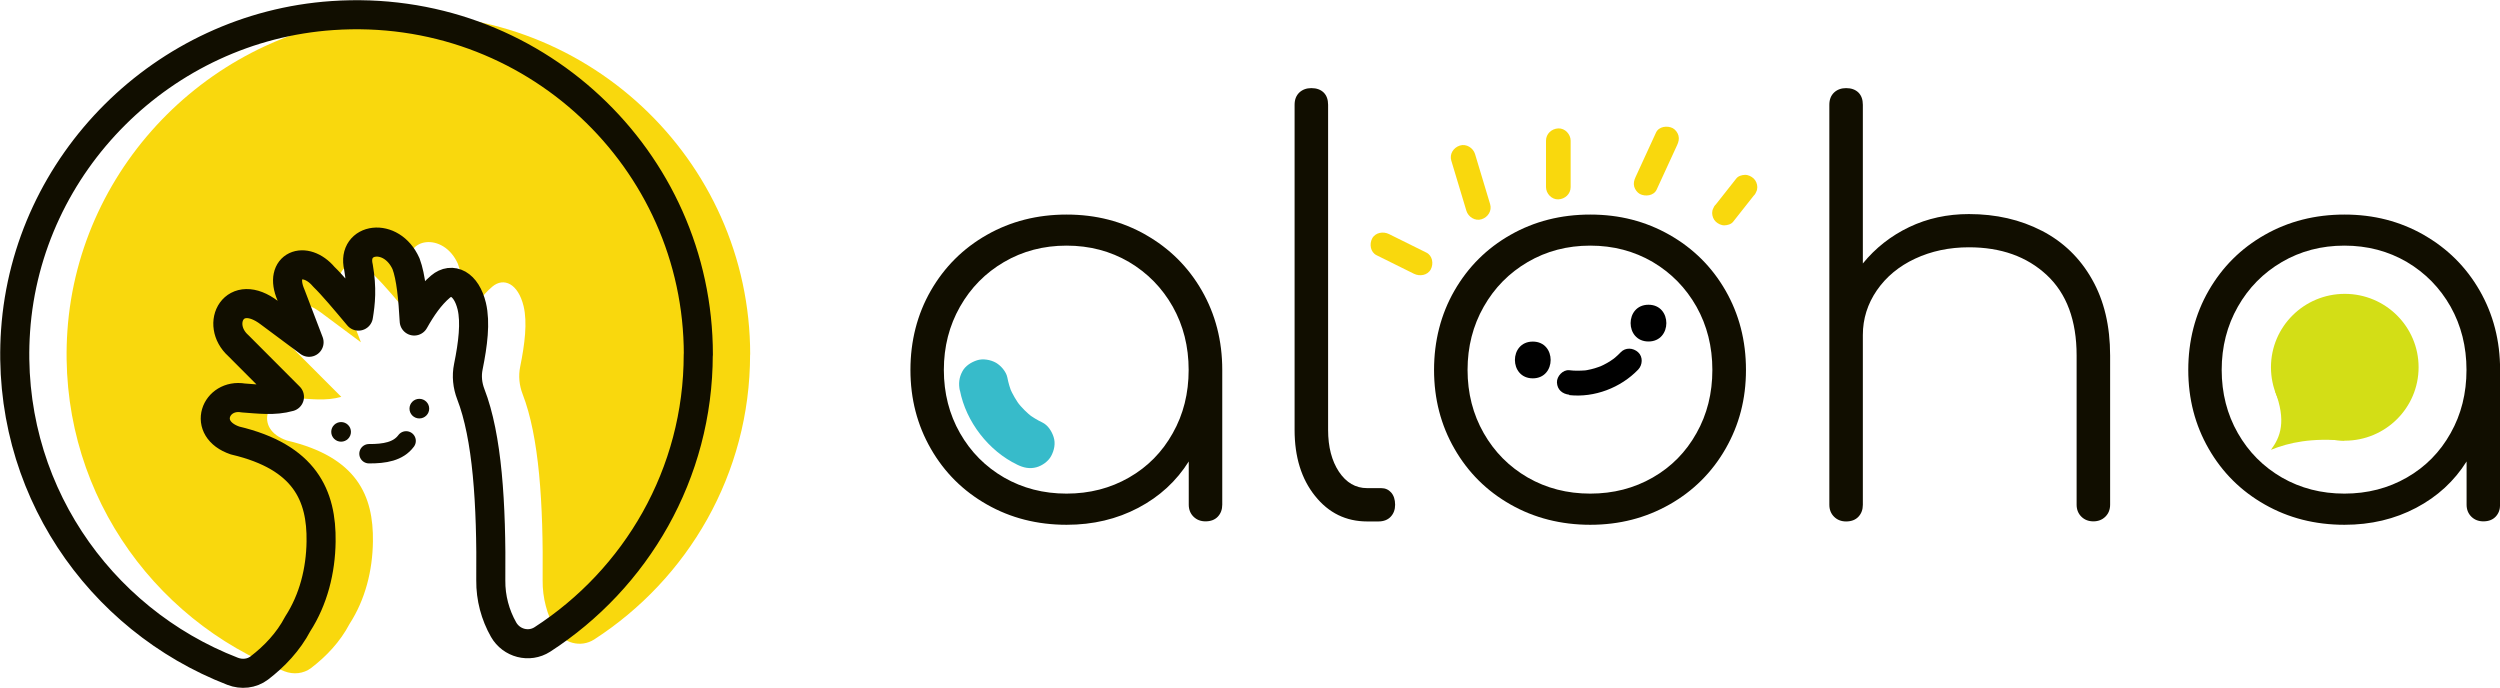 <svg width="258" height="71" viewBox="0 0 258 71" fill="none" xmlns="http://www.w3.org/2000/svg">
<g clip-path="url(#clip0_3_23)">
<ellipse cx="35.201" cy="44.569" rx="1.017" ry="1.012" fill="#110E00"/>
<ellipse cx="43.276" cy="42.171" rx="1.017" ry="1.012" fill="#110E00"/>
<path d="M38.079 46.824C39.676 46.834 41.1 46.602 41.913 45.499" stroke="#110E00" stroke-width="2" stroke-linecap="round" stroke-linejoin="round"/>
<path d="M77.419 36.597C77.419 16.397 60.251 0.182 39.635 1.608C22.233 2.802 8.147 16.832 6.957 34.129C5.858 50.071 15.48 63.909 29.363 69.28C30.278 69.634 31.326 69.533 32.109 68.936C33.665 67.743 35.099 66.246 36.075 64.385C37.703 61.866 38.445 58.882 38.486 55.888C38.557 51.164 36.848 47.168 29.607 45.459C26.088 44.255 27.613 40.583 30.451 41.069C32.048 41.18 33.645 41.402 35.221 40.957L29.942 35.667C27.481 33.452 29.515 29.507 33.167 32.288L37.245 35.323L35.374 30.427C34.041 27.342 36.838 26.27 38.771 28.566C39.625 29.385 40.968 30.983 42.341 32.622C42.564 31.257 42.727 29.79 42.341 27.554C41.629 24.54 45.748 23.862 47.253 27.221C47.772 28.606 47.965 30.801 48.097 33.128C48.87 31.752 49.724 30.498 50.813 29.577C51.982 28.596 53.467 29.254 54.037 31.601C54.434 33.29 54.159 35.495 53.681 37.852C53.488 38.803 53.589 39.774 53.935 40.674C55.634 45.044 56.081 51.943 56 59.893C55.98 61.704 56.458 63.464 57.322 64.981C58.126 66.387 59.946 66.873 61.319 65.993C70.992 59.742 77.409 48.918 77.409 36.587L77.419 36.597Z" fill="#F9D80D"/>
<path d="M72.07 36.597C72.07 16.397 54.901 0.182 34.285 1.608C16.883 2.802 2.797 16.832 1.607 34.129C0.509 50.071 10.13 63.909 24.013 69.28C24.928 69.634 25.976 69.533 26.759 68.936C28.315 67.743 29.749 66.246 30.726 64.385C32.353 61.866 33.095 58.882 33.136 55.888C33.207 51.164 31.499 47.168 24.257 45.459C20.738 44.255 22.264 40.583 25.101 41.069C26.698 41.18 28.295 41.402 29.871 40.957L24.593 35.667C22.131 33.452 24.166 29.507 27.817 32.288L31.895 35.323L30.024 30.427C28.692 27.342 31.488 26.27 33.421 28.566C34.275 29.385 35.618 30.983 36.991 32.622C37.215 31.257 37.377 29.79 36.991 27.554C36.279 24.54 40.398 23.862 41.903 27.221C42.422 28.606 42.615 30.801 42.747 33.128C43.52 31.752 44.375 30.498 45.463 29.577C46.633 28.596 48.118 29.254 48.687 31.601C49.084 33.29 48.809 35.495 48.331 37.852C48.138 38.803 48.24 39.774 48.585 40.674C50.284 45.044 50.731 51.943 50.65 59.893C50.63 61.704 51.108 63.464 51.972 64.981C52.776 66.387 54.596 66.873 55.969 65.993C65.642 59.742 72.059 48.918 72.059 36.587L72.07 36.597Z" stroke="#110E00" stroke-width="3" stroke-linecap="round" stroke-linejoin="round"/>
<path d="M118.245 24.236C120.696 25.632 122.628 27.544 124.032 29.992C125.435 32.44 126.137 35.161 126.137 38.175V52.084C126.137 52.58 125.984 52.995 125.679 53.318C125.374 53.642 124.947 53.804 124.408 53.804C123.91 53.804 123.493 53.642 123.167 53.318C122.842 52.995 122.679 52.58 122.679 52.084V47.623C121.408 49.646 119.679 51.245 117.472 52.408C115.264 53.571 112.803 54.158 110.077 54.158C107.047 54.158 104.3 53.46 101.849 52.064C99.388 50.668 97.466 48.756 96.062 46.308C94.659 43.87 93.957 41.16 93.957 38.175C93.957 35.191 94.659 32.43 96.062 29.992C97.466 27.554 99.388 25.632 101.849 24.236C104.3 22.841 107.047 22.143 110.077 22.143C113.108 22.143 115.793 22.841 118.255 24.236H118.245ZM116.515 49.282C118.438 48.18 119.943 46.652 121.031 44.7C122.13 42.758 122.669 40.583 122.669 38.175C122.669 35.768 122.12 33.593 121.031 31.651C119.933 29.709 118.428 28.171 116.515 27.038C114.593 25.916 112.447 25.349 110.067 25.349C107.687 25.349 105.541 25.916 103.619 27.038C101.697 28.161 100.181 29.699 99.073 31.651C97.964 33.603 97.405 35.778 97.405 38.175C97.405 40.573 97.964 42.758 99.073 44.7C100.181 46.642 101.697 48.169 103.619 49.282C105.541 50.385 107.687 50.941 110.067 50.941C112.447 50.941 114.593 50.385 116.515 49.282Z" fill="#110E00"/>
<path d="M135.708 51.174C134.304 49.424 133.602 47.148 133.602 44.366V10.813C133.602 10.277 133.765 9.863 134.09 9.549C134.416 9.245 134.833 9.094 135.331 9.094C135.87 9.094 136.287 9.245 136.603 9.549C136.908 9.852 137.06 10.277 137.06 10.813V44.366C137.06 46.126 137.437 47.563 138.179 48.685C138.932 49.808 139.898 50.375 141.088 50.375H142.532C142.959 50.375 143.295 50.526 143.57 50.83C143.834 51.133 143.976 51.558 143.976 52.094C143.976 52.59 143.824 53.005 143.519 53.328C143.214 53.652 142.786 53.814 142.247 53.814H141.098C138.911 53.814 137.111 52.934 135.718 51.184L135.708 51.174Z" fill="#110E00"/>
<path d="M155.886 52.064C153.425 50.668 151.503 48.756 150.099 46.308C148.696 43.87 147.994 41.16 147.994 38.175C147.994 35.191 148.696 32.43 150.099 29.992C151.503 27.554 153.425 25.632 155.886 24.236C158.337 22.841 161.083 22.143 164.114 22.143C167.145 22.143 169.83 22.841 172.292 24.236C174.743 25.632 176.675 27.544 178.079 29.992C179.482 32.44 180.184 35.161 180.184 38.175C180.184 41.19 179.482 43.86 178.079 46.308C176.675 48.756 174.753 50.668 172.292 52.064C169.83 53.46 167.115 54.158 164.114 54.158C161.114 54.158 158.337 53.46 155.886 52.064ZM170.563 49.282C172.485 48.18 173.99 46.652 175.078 44.7C176.177 42.758 176.716 40.583 176.716 38.175C176.716 35.768 176.167 33.593 175.078 31.651C173.98 29.709 172.475 28.171 170.563 27.038C168.64 25.916 166.494 25.349 164.114 25.349C161.734 25.349 159.588 25.916 157.666 27.038C155.744 28.161 154.228 29.699 153.12 31.651C152.011 33.603 151.452 35.778 151.452 38.175C151.452 40.573 152.011 42.758 153.12 44.7C154.228 46.642 155.744 48.169 157.666 49.282C159.588 50.385 161.734 50.941 164.114 50.941C166.494 50.941 168.64 50.385 170.563 49.282Z" fill="#110E00"/>
<path d="M210.716 23.812C212.923 24.955 214.653 26.624 215.893 28.819C217.144 31.014 217.765 33.634 217.765 36.689V52.084C217.765 52.58 217.602 52.995 217.277 53.318C216.951 53.642 216.534 53.804 216.036 53.804C215.537 53.804 215.12 53.642 214.795 53.318C214.469 52.995 214.307 52.58 214.307 52.084V36.689C214.307 33.067 213.279 30.296 211.225 28.384C209.17 26.472 206.496 25.521 203.19 25.521C201.156 25.521 199.305 25.916 197.637 26.695C195.969 27.473 194.657 28.566 193.691 29.962C192.735 31.358 192.246 32.895 192.246 34.574V52.094C192.246 52.59 192.094 53.005 191.789 53.328C191.484 53.652 191.056 53.814 190.517 53.814C190.019 53.814 189.602 53.652 189.277 53.328C188.951 53.005 188.788 52.59 188.788 52.094V10.813C188.788 10.277 188.951 9.863 189.277 9.549C189.602 9.245 190.019 9.094 190.517 9.094C191.056 9.094 191.473 9.245 191.789 9.549C192.094 9.852 192.246 10.277 192.246 10.813V27.19C193.548 25.592 195.145 24.338 197.027 23.437C198.908 22.537 200.963 22.092 203.19 22.092C205.987 22.092 208.499 22.669 210.706 23.812H210.716Z" fill="#110E00"/>
<path d="M250.118 24.236C252.569 25.632 254.501 27.544 255.905 29.992C257.308 32.44 258.01 35.161 258.01 38.175V52.084C258.01 52.58 257.858 52.995 257.553 53.318C257.247 53.642 256.82 53.804 256.281 53.804C255.783 53.804 255.366 53.642 255.04 53.318C254.715 52.995 254.552 52.58 254.552 52.084V47.623C253.281 49.646 251.552 51.245 249.345 52.408C247.138 53.571 244.676 54.158 241.951 54.158C238.92 54.158 236.174 53.46 233.723 52.064C231.261 50.668 229.339 48.756 227.935 46.308C226.532 43.87 225.83 41.16 225.83 38.175C225.83 35.191 226.532 32.43 227.935 29.992C229.339 27.554 231.261 25.632 233.723 24.236C236.174 22.841 238.92 22.143 241.951 22.143C244.982 22.143 247.667 22.841 250.128 24.236H250.118ZM248.389 49.282C250.311 48.18 251.816 46.652 252.905 44.7C254.003 42.758 254.542 40.583 254.542 38.175C254.542 35.768 253.993 33.593 252.905 31.651C251.806 29.709 250.301 28.171 248.389 27.038C246.466 25.916 244.32 25.349 241.941 25.349C239.561 25.349 237.415 25.916 235.492 27.038C233.57 28.161 232.055 29.699 230.946 31.651C229.837 33.603 229.278 35.778 229.278 38.175C229.278 40.573 229.837 42.758 230.946 44.7C232.055 46.642 233.57 48.169 235.492 49.282C237.415 50.385 239.561 50.941 241.941 50.941C244.32 50.941 246.466 50.385 248.389 49.282Z" fill="#110E00"/>
<path d="M99.063 40.29C99.693 43.527 102.022 46.541 105.002 47.967C105.623 48.271 106.274 48.412 106.965 48.22C107.555 48.058 108.196 47.603 108.481 47.057C108.796 46.47 108.948 45.762 108.735 45.105C108.542 44.508 108.155 43.881 107.565 43.597C107.036 43.344 106.538 43.041 106.07 42.687L106.589 43.081C105.979 42.616 105.44 42.07 104.962 41.463L105.358 41.979C104.89 41.372 104.504 40.704 104.199 40.006L104.453 40.613C104.229 40.077 104.067 39.521 103.955 38.944C103.843 38.368 103.294 37.73 102.785 37.437C102.236 37.123 101.432 36.982 100.822 37.184C100.212 37.386 99.612 37.761 99.307 38.347C98.971 38.975 98.91 39.602 99.052 40.3L99.063 40.29Z" fill="#37BBCA"/>
<path d="M158.185 39.045C160.636 39.045 160.646 35.252 158.185 35.252C155.724 35.252 155.724 39.045 158.185 39.045Z" fill="black"/>
<path d="M170.125 35.242C172.576 35.242 172.587 31.449 170.125 31.449C167.664 31.449 167.664 35.242 170.125 35.242Z" fill="black"/>
<path d="M161.948 40.775C164.541 41.058 167.257 40.017 169.057 38.145C169.515 37.67 169.576 36.83 169.057 36.355C168.539 35.879 167.745 35.839 167.257 36.355C167.064 36.557 166.871 36.739 166.667 36.911C166.616 36.952 166.565 36.992 166.515 37.032C166.382 37.144 166.688 36.911 166.545 37.012C166.423 37.093 166.311 37.184 166.189 37.255C165.955 37.407 165.721 37.538 165.477 37.66C165.365 37.72 165.243 37.771 165.131 37.822C164.969 37.902 165.335 37.741 165.172 37.801C165.101 37.832 165.019 37.862 164.948 37.882C164.704 37.973 164.46 38.044 164.206 38.105C164.063 38.135 163.921 38.165 163.779 38.196C163.718 38.206 163.657 38.216 163.585 38.226C163.545 38.226 163.331 38.246 163.514 38.236C163.718 38.216 163.413 38.236 163.392 38.236C163.331 38.236 163.26 38.246 163.199 38.246C163.067 38.246 162.945 38.256 162.812 38.256C162.528 38.256 162.233 38.246 161.948 38.206C161.287 38.135 160.646 38.843 160.677 39.47C160.707 40.219 161.236 40.654 161.948 40.735V40.775Z" fill="black"/>
<path d="M147.2 26.067L143.346 24.156C142.756 23.862 141.942 23.984 141.607 24.611C141.301 25.187 141.424 26.027 142.064 26.34C143.346 26.978 144.637 27.615 145.919 28.252C146.509 28.546 147.323 28.424 147.658 27.797C147.963 27.221 147.841 26.381 147.2 26.067Z" fill="#F9D80D"/>
<path d="M153.781 21.07L152.225 15.901C152.032 15.264 151.33 14.809 150.659 15.021C149.987 15.234 149.57 15.901 149.774 16.579L151.33 21.748C151.523 22.385 152.225 22.841 152.896 22.628C153.567 22.416 153.984 21.748 153.781 21.07Z" fill="#F9D80D"/>
<path d="M162.09 19.31V14.516C162.09 13.858 161.511 13.221 160.819 13.251C160.127 13.281 159.548 13.807 159.548 14.516V19.31C159.548 19.968 160.127 20.605 160.819 20.575C161.511 20.544 162.09 20.018 162.09 19.31Z" fill="#F9D80D"/>
<path d="M170.969 19.563C171.671 18.026 172.383 16.498 173.085 14.961C173.227 14.647 173.309 14.334 173.217 13.99C173.136 13.696 172.912 13.383 172.637 13.231C172.078 12.938 171.193 13.039 170.898 13.686C170.196 15.224 169.484 16.751 168.783 18.289C168.64 18.602 168.559 18.916 168.65 19.26C168.732 19.553 168.956 19.867 169.23 20.018C169.79 20.312 170.674 20.211 170.969 19.563Z" fill="#F9D80D"/>
<path d="M178.862 22.881L180.977 20.201C181.099 20.089 181.191 19.948 181.242 19.796C181.323 19.644 181.354 19.482 181.354 19.31C181.354 18.997 181.211 18.633 180.977 18.42C180.743 18.208 180.418 18.036 180.082 18.046C179.767 18.056 179.391 18.157 179.187 18.42L177.072 21.101C176.95 21.212 176.858 21.354 176.807 21.505C176.726 21.657 176.695 21.819 176.695 21.991C176.695 22.305 176.838 22.669 177.072 22.881C177.306 23.093 177.631 23.265 177.967 23.255C178.282 23.245 178.658 23.144 178.862 22.881Z" fill="#F9D80D"/>
<path d="M241.981 45.479C246.188 45.479 249.599 42.087 249.599 37.902C249.599 33.718 246.188 30.326 241.981 30.326C237.774 30.326 234.363 33.718 234.363 37.902C234.363 42.087 237.774 45.479 241.981 45.479Z" fill="#D3DE16"/>
<path d="M234.77 40.32C235.97 43.466 235.35 45.094 234.363 46.42C236.265 45.651 238.584 45.175 241.981 45.479L234.77 40.32Z" fill="#D3DE16"/>
</g>
<defs>
<clipPath id="clip0_3_23">
<rect width="258" height="71" fill="white"/>
</clipPath>
</defs>
</svg>
